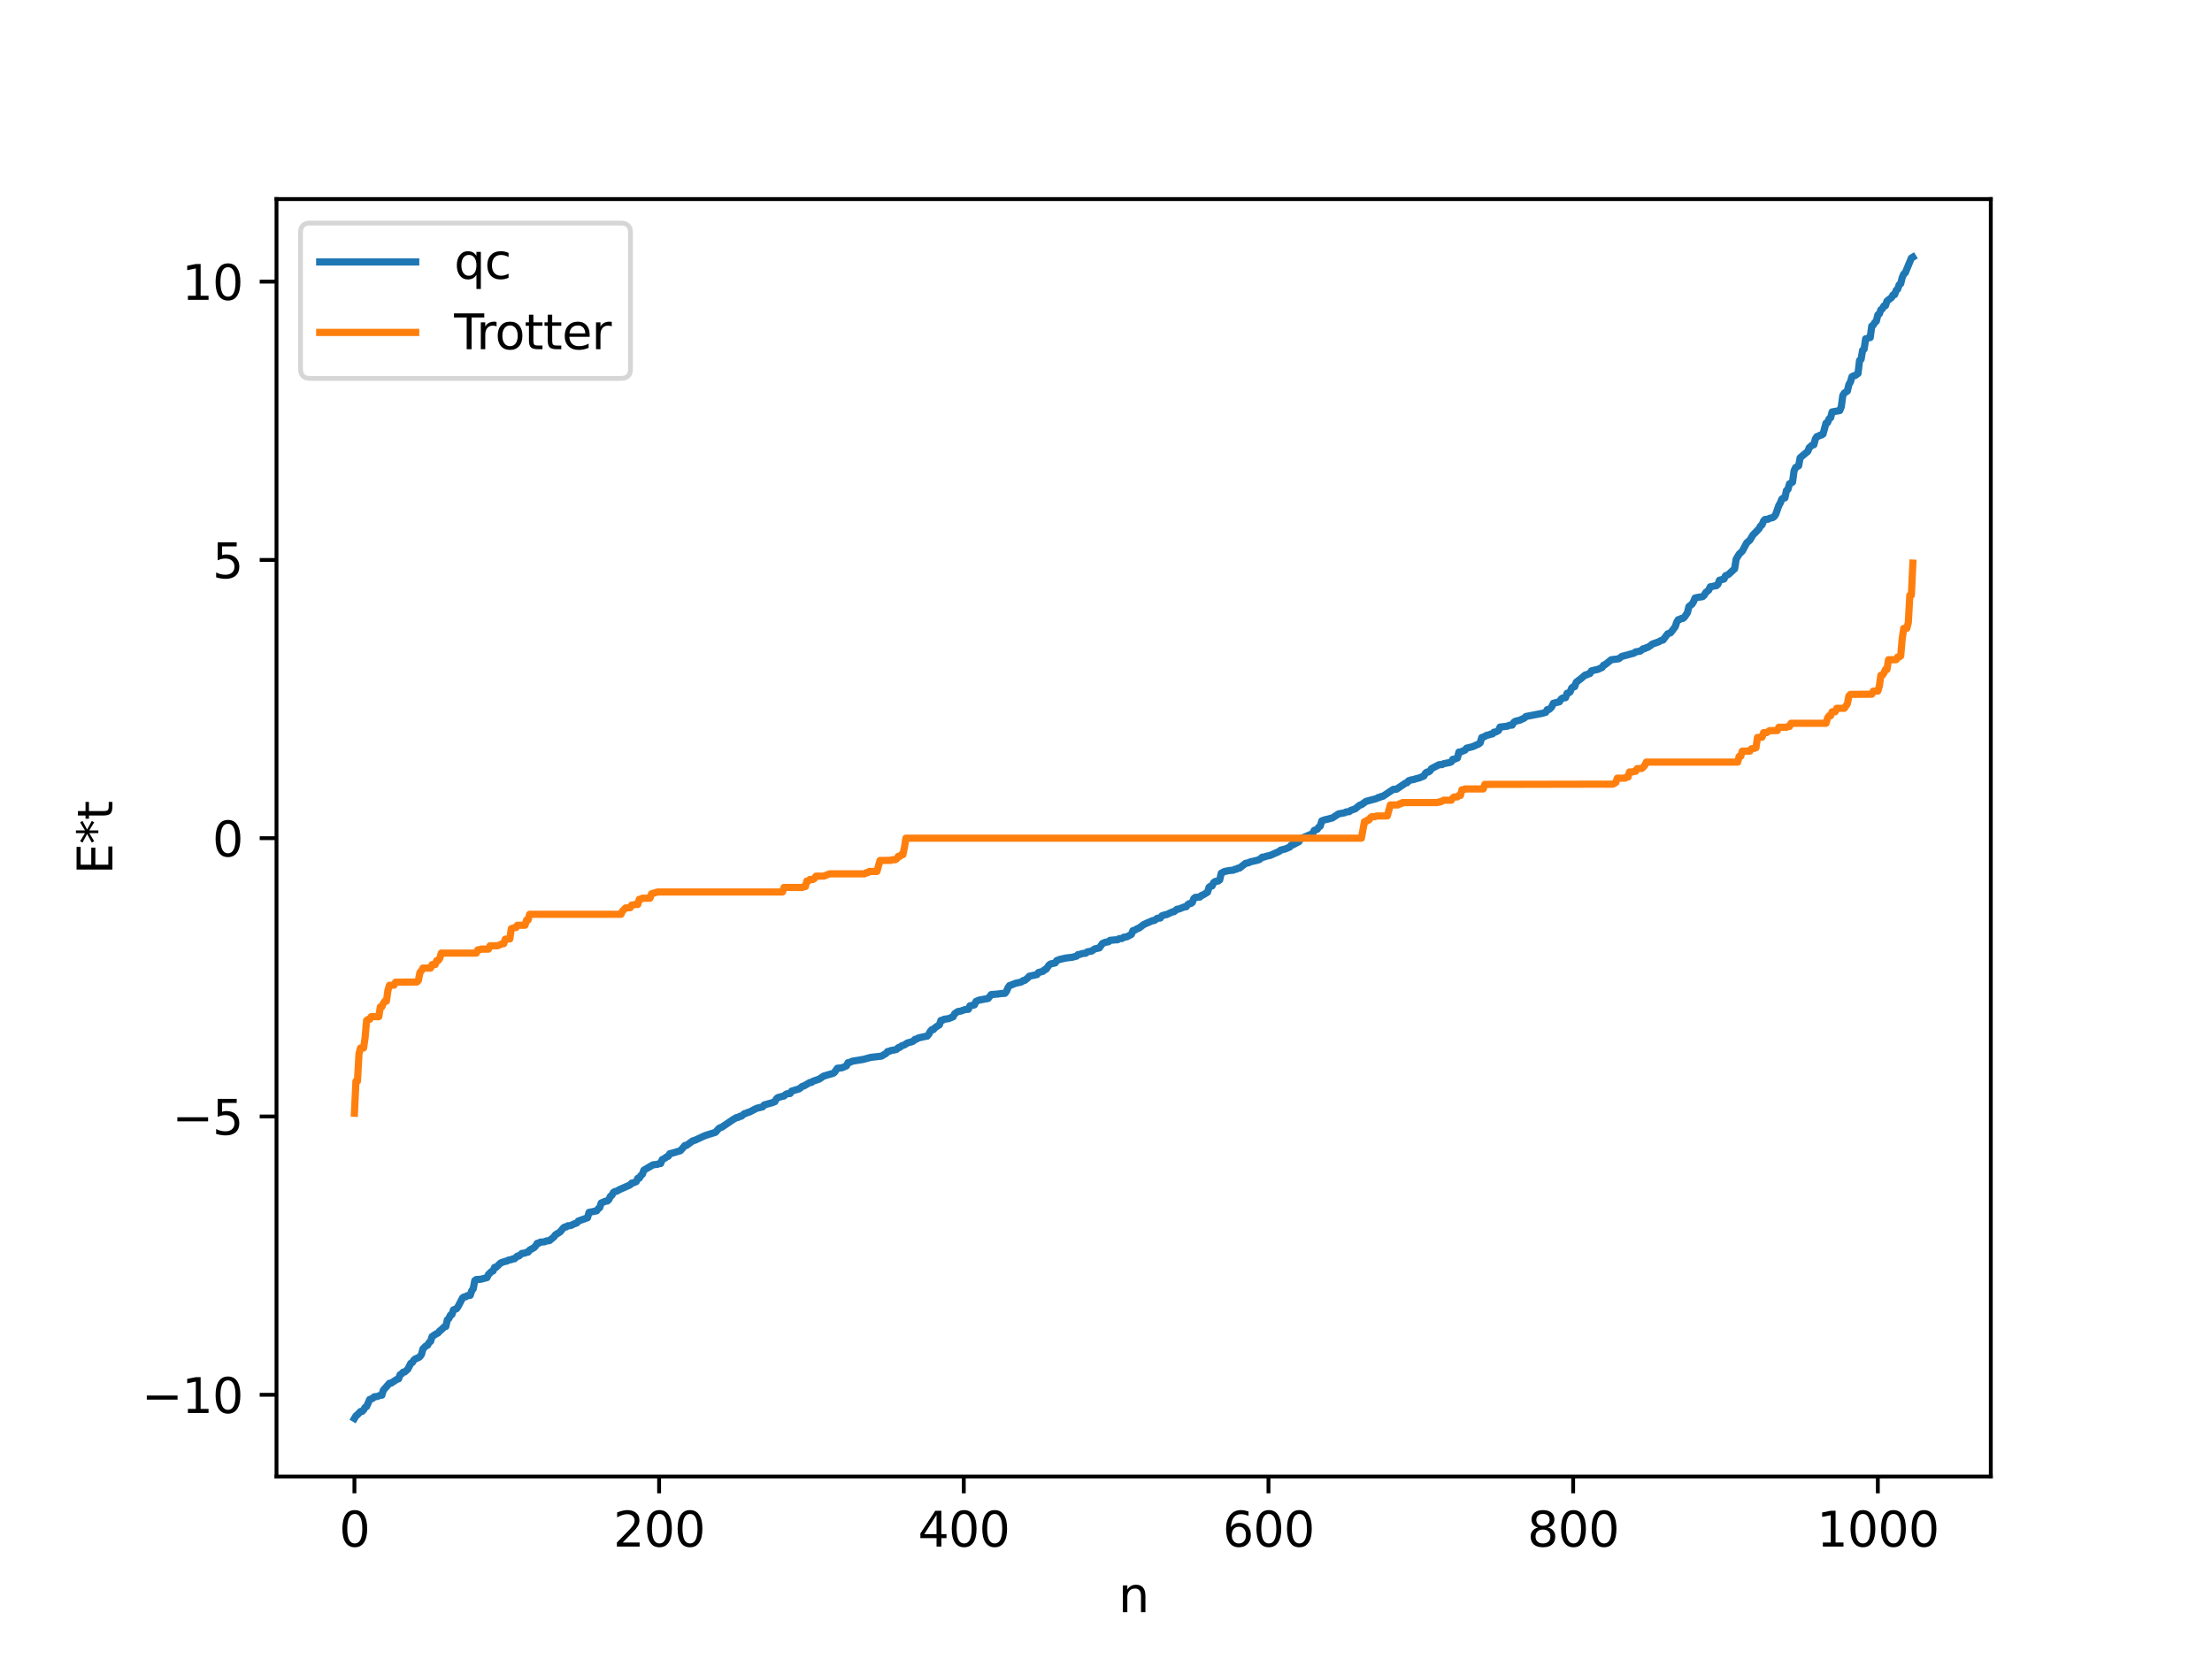 <?xml version="1.0" encoding="utf-8" standalone="no"?>
<!DOCTYPE svg PUBLIC "-//W3C//DTD SVG 1.1//EN"
  "http://www.w3.org/Graphics/SVG/1.1/DTD/svg11.dtd">
<svg xmlns:xlink="http://www.w3.org/1999/xlink" width="460.8pt" height="345.6pt" viewBox="0 0 460.8 345.6" xmlns="http://www.w3.org/2000/svg" version="1.1">
 <defs>
  <style type="text/css">*{stroke-linejoin: round; stroke-linecap: butt}</style>
 </defs>
 <g id="figure_1">
  <g id="patch_1">
   <path d="M 0 345.6 
L 460.8 345.6 
L 460.8 0 
L 0 0 
z
" style="fill: #ffffff"/>
  </g>
  <g id="axes_1">
   <g id="patch_2">
    <path d="M 57.6 307.584 
L 414.72 307.584 
L 414.72 41.472 
L 57.6 41.472 
z
" style="fill: #ffffff"/>
   </g>
   <g id="matplotlib.axis_1">
    <g id="xtick_1">
     <g id="line2d_1">
      <defs>
       <path id="ma2b69c477e" d="M 0 0 
L 0 3.5 
" style="stroke: #000000; stroke-width: 0.8"/>
      </defs>
      <g>
       <use xlink:href="#ma2b69c477e" x="73.833" y="307.584" style="stroke: #000000; stroke-width: 0.8"/>
      </g>
     </g>
     <g id="text_1">
      <!-- 0 -->
      <g transform="translate(70.651 322.182) scale(0.1 -0.1)">
       <defs>
        <path id="DejaVuSans-30" d="M 2034 4250 
Q 1547 4250 1301 3770 
Q 1056 3291 1056 2328 
Q 1056 1369 1301 889 
Q 1547 409 2034 409 
Q 2525 409 2770 889 
Q 3016 1369 3016 2328 
Q 3016 3291 2770 3770 
Q 2525 4250 2034 4250 
z
M 2034 4750 
Q 2819 4750 3233 4129 
Q 3647 3509 3647 2328 
Q 3647 1150 3233 529 
Q 2819 -91 2034 -91 
Q 1250 -91 836 529 
Q 422 1150 422 2328 
Q 422 3509 836 4129 
Q 1250 4750 2034 4750 
z
" transform="scale(0.016)"/>
       </defs>
       <use xlink:href="#DejaVuSans-30"/>
      </g>
     </g>
    </g>
    <g id="xtick_2">
     <g id="line2d_2">
      <g>
       <use xlink:href="#ma2b69c477e" x="137.304" y="307.584" style="stroke: #000000; stroke-width: 0.8"/>
      </g>
     </g>
     <g id="text_2">
      <!-- 200 -->
      <g transform="translate(127.76 322.182) scale(0.1 -0.1)">
       <defs>
        <path id="DejaVuSans-32" d="M 1228 531 
L 3431 531 
L 3431 0 
L 469 0 
L 469 531 
Q 828 903 1448 1529 
Q 2069 2156 2228 2338 
Q 2531 2678 2651 2914 
Q 2772 3150 2772 3378 
Q 2772 3750 2511 3984 
Q 2250 4219 1831 4219 
Q 1534 4219 1204 4116 
Q 875 4013 500 3803 
L 500 4441 
Q 881 4594 1212 4672 
Q 1544 4750 1819 4750 
Q 2544 4750 2975 4387 
Q 3406 4025 3406 3419 
Q 3406 3131 3298 2873 
Q 3191 2616 2906 2266 
Q 2828 2175 2409 1742 
Q 1991 1309 1228 531 
z
" transform="scale(0.016)"/>
       </defs>
       <use xlink:href="#DejaVuSans-32"/>
       <use xlink:href="#DejaVuSans-30" x="63.623"/>
       <use xlink:href="#DejaVuSans-30" x="127.246"/>
      </g>
     </g>
    </g>
    <g id="xtick_3">
     <g id="line2d_3">
      <g>
       <use xlink:href="#ma2b69c477e" x="200.775" y="307.584" style="stroke: #000000; stroke-width: 0.8"/>
      </g>
     </g>
     <g id="text_3">
      <!-- 400 -->
      <g transform="translate(191.231 322.182) scale(0.1 -0.1)">
       <defs>
        <path id="DejaVuSans-34" d="M 2419 4116 
L 825 1625 
L 2419 1625 
L 2419 4116 
z
M 2253 4666 
L 3047 4666 
L 3047 1625 
L 3713 1625 
L 3713 1100 
L 3047 1100 
L 3047 0 
L 2419 0 
L 2419 1100 
L 313 1100 
L 313 1709 
L 2253 4666 
z
" transform="scale(0.016)"/>
       </defs>
       <use xlink:href="#DejaVuSans-34"/>
       <use xlink:href="#DejaVuSans-30" x="63.623"/>
       <use xlink:href="#DejaVuSans-30" x="127.246"/>
      </g>
     </g>
    </g>
    <g id="xtick_4">
     <g id="line2d_4">
      <g>
       <use xlink:href="#ma2b69c477e" x="264.246" y="307.584" style="stroke: #000000; stroke-width: 0.8"/>
      </g>
     </g>
     <g id="text_4">
      <!-- 600 -->
      <g transform="translate(254.702 322.182) scale(0.1 -0.1)">
       <defs>
        <path id="DejaVuSans-36" d="M 2113 2584 
Q 1688 2584 1439 2293 
Q 1191 2003 1191 1497 
Q 1191 994 1439 701 
Q 1688 409 2113 409 
Q 2538 409 2786 701 
Q 3034 994 3034 1497 
Q 3034 2003 2786 2293 
Q 2538 2584 2113 2584 
z
M 3366 4563 
L 3366 3988 
Q 3128 4100 2886 4159 
Q 2644 4219 2406 4219 
Q 1781 4219 1451 3797 
Q 1122 3375 1075 2522 
Q 1259 2794 1537 2939 
Q 1816 3084 2150 3084 
Q 2853 3084 3261 2657 
Q 3669 2231 3669 1497 
Q 3669 778 3244 343 
Q 2819 -91 2113 -91 
Q 1303 -91 875 529 
Q 447 1150 447 2328 
Q 447 3434 972 4092 
Q 1497 4750 2381 4750 
Q 2619 4750 2861 4703 
Q 3103 4656 3366 4563 
z
" transform="scale(0.016)"/>
       </defs>
       <use xlink:href="#DejaVuSans-36"/>
       <use xlink:href="#DejaVuSans-30" x="63.623"/>
       <use xlink:href="#DejaVuSans-30" x="127.246"/>
      </g>
     </g>
    </g>
    <g id="xtick_5">
     <g id="line2d_5">
      <g>
       <use xlink:href="#ma2b69c477e" x="327.717" y="307.584" style="stroke: #000000; stroke-width: 0.8"/>
      </g>
     </g>
     <g id="text_5">
      <!-- 800 -->
      <g transform="translate(318.173 322.182) scale(0.1 -0.1)">
       <defs>
        <path id="DejaVuSans-38" d="M 2034 2216 
Q 1584 2216 1326 1975 
Q 1069 1734 1069 1313 
Q 1069 891 1326 650 
Q 1584 409 2034 409 
Q 2484 409 2743 651 
Q 3003 894 3003 1313 
Q 3003 1734 2745 1975 
Q 2488 2216 2034 2216 
z
M 1403 2484 
Q 997 2584 770 2862 
Q 544 3141 544 3541 
Q 544 4100 942 4425 
Q 1341 4750 2034 4750 
Q 2731 4750 3128 4425 
Q 3525 4100 3525 3541 
Q 3525 3141 3298 2862 
Q 3072 2584 2669 2484 
Q 3125 2378 3379 2068 
Q 3634 1759 3634 1313 
Q 3634 634 3220 271 
Q 2806 -91 2034 -91 
Q 1263 -91 848 271 
Q 434 634 434 1313 
Q 434 1759 690 2068 
Q 947 2378 1403 2484 
z
M 1172 3481 
Q 1172 3119 1398 2916 
Q 1625 2713 2034 2713 
Q 2441 2713 2670 2916 
Q 2900 3119 2900 3481 
Q 2900 3844 2670 4047 
Q 2441 4250 2034 4250 
Q 1625 4250 1398 4047 
Q 1172 3844 1172 3481 
z
" transform="scale(0.016)"/>
       </defs>
       <use xlink:href="#DejaVuSans-38"/>
       <use xlink:href="#DejaVuSans-30" x="63.623"/>
       <use xlink:href="#DejaVuSans-30" x="127.246"/>
      </g>
     </g>
    </g>
    <g id="xtick_6">
     <g id="line2d_6">
      <g>
       <use xlink:href="#ma2b69c477e" x="391.188" y="307.584" style="stroke: #000000; stroke-width: 0.8"/>
      </g>
     </g>
     <g id="text_6">
      <!-- 1000 -->
      <g transform="translate(378.463 322.182) scale(0.1 -0.1)">
       <defs>
        <path id="DejaVuSans-31" d="M 794 531 
L 1825 531 
L 1825 4091 
L 703 3866 
L 703 4441 
L 1819 4666 
L 2450 4666 
L 2450 531 
L 3481 531 
L 3481 0 
L 794 0 
L 794 531 
z
" transform="scale(0.016)"/>
       </defs>
       <use xlink:href="#DejaVuSans-31"/>
       <use xlink:href="#DejaVuSans-30" x="63.623"/>
       <use xlink:href="#DejaVuSans-30" x="127.246"/>
       <use xlink:href="#DejaVuSans-30" x="190.869"/>
      </g>
     </g>
    </g>
    <g id="text_7">
     <!-- n -->
     <g transform="translate(232.991 335.861) scale(0.1 -0.1)">
      <defs>
       <path id="DejaVuSans-6e" d="M 3513 2113 
L 3513 0 
L 2938 0 
L 2938 2094 
Q 2938 2591 2744 2837 
Q 2550 3084 2163 3084 
Q 1697 3084 1428 2787 
Q 1159 2491 1159 1978 
L 1159 0 
L 581 0 
L 581 3500 
L 1159 3500 
L 1159 2956 
Q 1366 3272 1645 3428 
Q 1925 3584 2291 3584 
Q 2894 3584 3203 3211 
Q 3513 2838 3513 2113 
z
" transform="scale(0.016)"/>
      </defs>
      <use xlink:href="#DejaVuSans-6e"/>
     </g>
    </g>
   </g>
   <g id="matplotlib.axis_2">
    <g id="ytick_1">
     <g id="line2d_7">
      <defs>
       <path id="mb9f22795df" d="M 0 0 
L -3.5 0 
" style="stroke: #000000; stroke-width: 0.8"/>
      </defs>
      <g>
       <use xlink:href="#mb9f22795df" x="57.6" y="290.553" style="stroke: #000000; stroke-width: 0.8"/>
      </g>
     </g>
     <g id="text_8">
      <!-- −10 -->
      <g transform="translate(29.495 294.352) scale(0.1 -0.1)">
       <defs>
        <path id="DejaVuSans-2212" d="M 678 2272 
L 4684 2272 
L 4684 1741 
L 678 1741 
L 678 2272 
z
" transform="scale(0.016)"/>
       </defs>
       <use xlink:href="#DejaVuSans-2212"/>
       <use xlink:href="#DejaVuSans-31" x="83.789"/>
       <use xlink:href="#DejaVuSans-30" x="147.412"/>
      </g>
     </g>
    </g>
    <g id="ytick_2">
     <g id="line2d_8">
      <g>
       <use xlink:href="#mb9f22795df" x="57.6" y="232.581" style="stroke: #000000; stroke-width: 0.8"/>
      </g>
     </g>
     <g id="text_9">
      <!-- −5 -->
      <g transform="translate(35.858 236.381) scale(0.1 -0.1)">
       <defs>
        <path id="DejaVuSans-35" d="M 691 4666 
L 3169 4666 
L 3169 4134 
L 1269 4134 
L 1269 2991 
Q 1406 3038 1543 3061 
Q 1681 3084 1819 3084 
Q 2600 3084 3056 2656 
Q 3513 2228 3513 1497 
Q 3513 744 3044 326 
Q 2575 -91 1722 -91 
Q 1428 -91 1123 -41 
Q 819 9 494 109 
L 494 744 
Q 775 591 1075 516 
Q 1375 441 1709 441 
Q 2250 441 2565 725 
Q 2881 1009 2881 1497 
Q 2881 1984 2565 2268 
Q 2250 2553 1709 2553 
Q 1456 2553 1204 2497 
Q 953 2441 691 2322 
L 691 4666 
z
" transform="scale(0.016)"/>
       </defs>
       <use xlink:href="#DejaVuSans-2212"/>
       <use xlink:href="#DejaVuSans-35" x="83.789"/>
      </g>
     </g>
    </g>
    <g id="ytick_3">
     <g id="line2d_9">
      <g>
       <use xlink:href="#mb9f22795df" x="57.6" y="174.61" style="stroke: #000000; stroke-width: 0.8"/>
      </g>
     </g>
     <g id="text_10">
      <!-- 0 -->
      <g transform="translate(44.237 178.409) scale(0.1 -0.1)">
       <use xlink:href="#DejaVuSans-30"/>
      </g>
     </g>
    </g>
    <g id="ytick_4">
     <g id="line2d_10">
      <g>
       <use xlink:href="#mb9f22795df" x="57.6" y="116.639" style="stroke: #000000; stroke-width: 0.8"/>
      </g>
     </g>
     <g id="text_11">
      <!-- 5 -->
      <g transform="translate(44.237 120.438) scale(0.1 -0.1)">
       <use xlink:href="#DejaVuSans-35"/>
      </g>
     </g>
    </g>
    <g id="ytick_5">
     <g id="line2d_11">
      <g>
       <use xlink:href="#mb9f22795df" x="57.6" y="58.667" style="stroke: #000000; stroke-width: 0.8"/>
      </g>
     </g>
     <g id="text_12">
      <!-- 10 -->
      <g transform="translate(37.875 62.466) scale(0.1 -0.1)">
       <use xlink:href="#DejaVuSans-31"/>
       <use xlink:href="#DejaVuSans-30" x="63.623"/>
      </g>
     </g>
    </g>
    <g id="text_13">
     <!-- E*t -->
     <g transform="translate(23.416 182.148) rotate(-90) scale(0.1 -0.1)">
      <defs>
       <path id="DejaVuSans-45" d="M 628 4666 
L 3578 4666 
L 3578 4134 
L 1259 4134 
L 1259 2753 
L 3481 2753 
L 3481 2222 
L 1259 2222 
L 1259 531 
L 3634 531 
L 3634 0 
L 628 0 
L 628 4666 
z
" transform="scale(0.016)"/>
       <path id="DejaVuSans-2a" d="M 3009 3897 
L 1888 3291 
L 3009 2681 
L 2828 2375 
L 1778 3009 
L 1778 1831 
L 1422 1831 
L 1422 3009 
L 372 2375 
L 191 2681 
L 1313 3291 
L 191 3897 
L 372 4206 
L 1422 3572 
L 1422 4750 
L 1778 4750 
L 1778 3572 
L 2828 4206 
L 3009 3897 
z
" transform="scale(0.016)"/>
       <path id="DejaVuSans-74" d="M 1172 4494 
L 1172 3500 
L 2356 3500 
L 2356 3053 
L 1172 3053 
L 1172 1153 
Q 1172 725 1289 603 
Q 1406 481 1766 481 
L 2356 481 
L 2356 0 
L 1766 0 
Q 1100 0 847 248 
Q 594 497 594 1153 
L 594 3053 
L 172 3053 
L 172 3500 
L 594 3500 
L 594 4494 
L 1172 4494 
z
" transform="scale(0.016)"/>
      </defs>
      <use xlink:href="#DejaVuSans-45"/>
      <use xlink:href="#DejaVuSans-2a" x="63.184"/>
      <use xlink:href="#DejaVuSans-74" x="113.184"/>
     </g>
    </g>
   </g>
   <g id="line2d_12">
    <path d="M 73.833 295.488 
L 74.15 294.956 
L 74.467 294.706 
L 75.102 294.043 
L 75.42 294.037 
L 75.737 293.708 
L 76.054 293.19 
L 76.372 293.006 
L 77.006 291.536 
L 77.641 291.305 
L 77.958 290.977 
L 78.593 290.912 
L 79.228 290.652 
L 79.545 290.645 
L 79.862 289.601 
L 81.132 288.158 
L 81.449 288.144 
L 82.719 287.32 
L 83.036 287.24 
L 83.353 286.362 
L 83.671 286.2 
L 83.988 285.846 
L 84.305 285.799 
L 84.94 285.253 
L 85.575 284.003 
L 85.892 283.839 
L 86.21 283.335 
L 86.527 283.075 
L 87.162 282.826 
L 87.479 282.601 
L 87.796 282.158 
L 88.114 280.974 
L 88.748 280.361 
L 89.066 280.243 
L 89.383 279.673 
L 89.7 279.424 
L 90.018 278.425 
L 90.653 278 
L 91.287 277.649 
L 91.605 277.245 
L 91.922 277.036 
L 92.557 276.402 
L 92.874 276.333 
L 93.191 274.944 
L 93.509 274.675 
L 93.826 273.975 
L 94.143 273.843 
L 94.461 272.871 
L 95.096 272.642 
L 95.413 272.203 
L 96.365 270.374 
L 96.682 270.168 
L 97 270.157 
L 97.317 269.922 
L 97.952 269.844 
L 98.269 268.896 
L 98.586 268.468 
L 98.904 266.777 
L 99.221 266.547 
L 100.173 266.491 
L 101.443 266.152 
L 101.76 265.494 
L 102.395 264.876 
L 102.712 264.761 
L 103.029 264.021 
L 103.347 264.003 
L 104.299 263.089 
L 105.251 262.753 
L 105.568 262.721 
L 105.886 262.514 
L 106.52 262.403 
L 106.838 262.242 
L 107.155 262.24 
L 107.79 261.664 
L 108.107 261.644 
L 108.742 261.103 
L 109.377 261.042 
L 109.694 260.861 
L 110.011 260.848 
L 110.329 260.417 
L 111.281 259.882 
L 111.598 259.529 
L 111.915 259.004 
L 112.233 258.998 
L 112.55 258.762 
L 113.502 258.684 
L 113.82 258.503 
L 114.454 258.441 
L 115.406 257.662 
L 115.724 257.215 
L 116.676 256.64 
L 117.31 255.852 
L 117.628 255.611 
L 117.945 255.596 
L 118.262 255.354 
L 118.897 255.304 
L 119.532 254.989 
L 120.167 254.76 
L 120.484 254.363 
L 122.388 253.682 
L 122.705 252.561 
L 124.292 252.235 
L 124.61 251.811 
L 124.927 251.576 
L 125.244 250.606 
L 126.196 250.204 
L 126.514 250.201 
L 126.831 249.917 
L 127.148 249.228 
L 127.466 248.998 
L 127.783 248.41 
L 128.1 248.211 
L 128.418 248.174 
L 129.053 247.814 
L 131.274 246.832 
L 131.591 246.462 
L 131.909 246.415 
L 132.543 246.155 
L 132.861 245.453 
L 133.178 245.441 
L 133.496 244.894 
L 133.813 244.631 
L 134.13 243.769 
L 136.034 242.655 
L 136.986 242.549 
L 137.304 242.395 
L 137.621 242.39 
L 137.939 241.58 
L 138.573 241.233 
L 138.891 240.976 
L 139.208 240.877 
L 139.525 240.333 
L 140.16 240.19 
L 141.747 239.703 
L 142.699 238.617 
L 143.016 238.605 
L 144.286 237.678 
L 144.92 237.473 
L 146.507 236.723 
L 147.142 236.474 
L 149.046 235.879 
L 149.681 235.152 
L 149.998 234.923 
L 150.315 234.844 
L 152.854 233.134 
L 153.489 232.782 
L 153.806 232.767 
L 154.124 232.538 
L 154.441 232.522 
L 155.076 231.996 
L 155.393 231.945 
L 155.71 231.75 
L 156.028 231.707 
L 157.615 230.88 
L 158.884 230.573 
L 159.201 230.174 
L 160.788 229.736 
L 161.423 229.492 
L 161.74 228.9 
L 162.058 228.642 
L 163.01 228.382 
L 163.327 228.32 
L 163.644 228.006 
L 163.962 227.848 
L 164.596 227.797 
L 164.914 227.295 
L 166.5 226.826 
L 167.135 226.308 
L 167.453 226.231 
L 168.722 225.498 
L 169.039 225.491 
L 169.357 225.24 
L 170.626 224.812 
L 171.578 224.172 
L 173.165 223.703 
L 173.482 223.637 
L 173.8 223.443 
L 174.434 222.54 
L 175.386 222.444 
L 176.339 222.033 
L 176.656 221.377 
L 176.973 221.326 
L 177.608 221.052 
L 179.829 220.695 
L 181.416 220.265 
L 183.638 220.01 
L 184.59 219.439 
L 184.907 219.052 
L 185.224 219.027 
L 185.542 218.861 
L 186.494 218.689 
L 186.811 218.574 
L 187.129 218.247 
L 187.446 218.185 
L 187.763 217.906 
L 188.398 217.671 
L 189.033 217.268 
L 189.985 217.008 
L 190.302 216.851 
L 190.62 216.5 
L 190.937 216.465 
L 191.254 216.249 
L 191.889 216.095 
L 192.841 215.886 
L 193.158 215.846 
L 193.476 215.452 
L 193.793 214.858 
L 194.11 214.501 
L 194.428 214.49 
L 194.745 214.114 
L 195.697 213.48 
L 196.015 212.568 
L 196.332 212.555 
L 196.649 212.336 
L 197.601 212.202 
L 198.553 211.815 
L 198.871 211.181 
L 199.505 210.738 
L 200.14 210.629 
L 201.092 210.296 
L 201.727 210.257 
L 202.044 209.544 
L 202.996 209.329 
L 203.314 208.611 
L 203.948 208.345 
L 205.853 207.994 
L 206.487 207.189 
L 207.757 207.088 
L 208.709 206.961 
L 209.343 206.928 
L 209.661 206.534 
L 209.978 205.764 
L 210.296 205.319 
L 210.93 205.092 
L 211.565 204.83 
L 212.517 204.628 
L 212.834 204.527 
L 213.152 204.272 
L 213.469 204.232 
L 214.104 203.722 
L 214.421 203.367 
L 216.008 203.026 
L 216.325 202.599 
L 217.277 202.339 
L 217.595 202.01 
L 217.912 201.92 
L 218.547 201.028 
L 218.864 200.804 
L 219.816 200.6 
L 220.134 200.107 
L 220.768 199.866 
L 222.038 199.573 
L 223.307 199.427 
L 224.259 199.183 
L 224.577 198.848 
L 224.894 198.837 
L 225.529 198.628 
L 226.163 198.58 
L 226.481 198.302 
L 227.115 198.171 
L 227.433 198.121 
L 228.067 197.665 
L 229.02 197.461 
L 229.654 196.55 
L 230.289 196.286 
L 230.924 196.186 
L 231.241 195.888 
L 232.193 195.8 
L 232.828 195.764 
L 233.145 195.544 
L 233.78 195.49 
L 234.097 195.241 
L 234.732 195.155 
L 235.684 194.658 
L 236.001 193.877 
L 236.319 193.812 
L 236.953 193.436 
L 237.271 193.345 
L 238.223 192.621 
L 238.858 192.319 
L 240.127 191.775 
L 240.444 191.768 
L 241.079 191.295 
L 241.714 191.25 
L 242.031 190.797 
L 242.666 190.566 
L 242.983 190.542 
L 244.253 189.957 
L 244.57 189.925 
L 245.205 189.407 
L 245.522 189.389 
L 246.791 188.901 
L 247.109 188.891 
L 247.426 188.44 
L 247.743 188.239 
L 248.061 188.223 
L 248.378 187.997 
L 248.696 187.176 
L 249.013 186.937 
L 249.965 186.865 
L 250.282 186.54 
L 250.6 186.44 
L 251.552 185.862 
L 251.869 184.835 
L 252.186 184.599 
L 252.504 184.556 
L 252.821 183.87 
L 253.139 183.628 
L 253.773 183.531 
L 254.091 183.288 
L 254.408 181.908 
L 255.043 181.565 
L 255.677 181.421 
L 256.312 181.32 
L 256.947 181.275 
L 257.264 181.069 
L 257.581 181.068 
L 257.899 180.852 
L 258.216 180.833 
L 259.486 179.847 
L 260.12 179.728 
L 260.438 179.547 
L 261.707 179.26 
L 262.342 179.067 
L 262.977 178.553 
L 263.294 178.552 
L 263.929 178.335 
L 264.563 178.209 
L 266.15 177.516 
L 266.467 177.37 
L 266.785 177.095 
L 267.737 176.858 
L 268.689 176.448 
L 269.006 176.043 
L 269.324 176.005 
L 270.593 175.33 
L 270.91 174.748 
L 273.449 173.647 
L 273.767 172.996 
L 274.401 172.759 
L 274.719 172.303 
L 275.036 172.086 
L 275.353 171.008 
L 275.988 170.777 
L 276.623 170.636 
L 277.575 170.382 
L 278.844 169.551 
L 280.114 169.313 
L 280.431 169.135 
L 281.066 169.078 
L 281.383 168.819 
L 282.335 168.493 
L 282.97 167.946 
L 283.287 167.713 
L 283.605 167.638 
L 284.557 166.944 
L 286.778 166.353 
L 287.096 166.138 
L 287.413 166.123 
L 287.73 165.913 
L 288.048 165.9 
L 290.269 164.425 
L 290.904 164.408 
L 292.808 163.122 
L 293.125 163.057 
L 293.443 162.648 
L 294.077 162.439 
L 294.395 162.418 
L 295.029 162.207 
L 295.664 162.053 
L 296.616 161.666 
L 296.934 161.081 
L 297.251 160.839 
L 297.568 160.818 
L 297.886 160.607 
L 298.203 160.118 
L 299.79 159.297 
L 300.424 159.278 
L 300.742 159.091 
L 302.011 158.845 
L 302.329 158.714 
L 302.646 158.175 
L 302.963 158.161 
L 303.598 157.917 
L 303.915 156.67 
L 304.233 156.664 
L 305.185 156.264 
L 305.502 155.863 
L 306.772 155.545 
L 308.041 154.986 
L 308.358 154.73 
L 308.676 153.644 
L 309.31 153.428 
L 309.628 153.198 
L 310.262 153.059 
L 310.58 152.912 
L 310.897 152.897 
L 311.215 152.525 
L 311.532 152.51 
L 312.167 152.186 
L 312.484 151.462 
L 314.071 151.269 
L 314.388 151.092 
L 315.023 151.045 
L 315.34 150.489 
L 315.658 150.254 
L 316.61 150.025 
L 317.562 149.576 
L 317.879 149.256 
L 318.831 149.075 
L 321.37 148.579 
L 322.005 148.388 
L 322.322 147.827 
L 322.639 147.818 
L 322.957 147.586 
L 323.274 147.213 
L 323.591 146.501 
L 324.861 146.193 
L 325.178 145.658 
L 325.496 145.425 
L 326.13 145.34 
L 326.448 144.425 
L 326.765 144.363 
L 327.082 144.131 
L 327.4 143.352 
L 327.717 143.071 
L 328.034 143.042 
L 328.352 142.126 
L 329.304 141.4 
L 329.939 140.859 
L 330.256 140.598 
L 330.573 140.573 
L 330.891 140.363 
L 331.208 140.319 
L 331.525 139.761 
L 332.477 139.52 
L 332.795 139.47 
L 333.747 139.049 
L 334.064 138.555 
L 334.381 138.453 
L 335.651 137.437 
L 336.92 137.276 
L 337.238 137.223 
L 337.872 136.735 
L 338.507 136.574 
L 339.777 136.221 
L 340.411 136.058 
L 340.729 135.798 
L 341.681 135.646 
L 342.315 135.138 
L 342.633 135.124 
L 342.95 134.915 
L 343.267 134.862 
L 343.902 134.436 
L 344.22 134.163 
L 345.489 133.73 
L 346.124 133.381 
L 346.441 133.331 
L 347.393 132.052 
L 348.028 131.808 
L 348.98 130.563 
L 349.297 129.608 
L 349.615 129.087 
L 349.932 129.045 
L 350.249 128.83 
L 350.567 128.829 
L 350.884 128.573 
L 351.519 127.653 
L 351.836 126.353 
L 352.471 125.862 
L 352.788 125.355 
L 353.105 124.577 
L 353.74 124.433 
L 354.692 124.291 
L 355.01 124.016 
L 355.327 123.446 
L 355.962 122.926 
L 356.279 122.242 
L 357.231 122.05 
L 357.548 122.018 
L 357.866 121.717 
L 358.183 120.879 
L 359.135 120.626 
L 359.453 119.943 
L 360.087 119.658 
L 360.722 119.06 
L 361.357 118.489 
L 361.674 116.463 
L 362.309 115.422 
L 362.943 114.821 
L 363.896 113.061 
L 364.53 112.522 
L 365.165 111.447 
L 365.8 110.81 
L 366.434 110.142 
L 366.752 109.572 
L 367.069 109.322 
L 367.386 108.516 
L 367.704 108.209 
L 368.339 108.158 
L 368.656 107.957 
L 369.291 107.833 
L 369.608 107.599 
L 369.925 107.122 
L 370.56 105.3 
L 370.877 104.764 
L 371.195 103.957 
L 371.512 103.736 
L 371.829 103.727 
L 372.147 102.181 
L 372.464 101.951 
L 372.781 100.794 
L 373.416 100.444 
L 373.734 98.085 
L 374.051 97.392 
L 374.686 97.042 
L 375.003 95.356 
L 376.59 94.032 
L 376.907 93.249 
L 377.542 92.702 
L 377.859 92.647 
L 378.177 91.42 
L 378.494 90.948 
L 378.811 90.874 
L 379.129 90.657 
L 379.446 90.63 
L 379.763 90.427 
L 380.398 88.14 
L 380.715 88.029 
L 381.033 87.255 
L 381.35 87.026 
L 381.667 85.813 
L 382.937 85.583 
L 383.254 85.532 
L 383.572 84.738 
L 383.889 82.381 
L 384.206 81.874 
L 384.841 81.458 
L 385.158 80.098 
L 385.476 79.576 
L 385.793 78.481 
L 386.11 78.296 
L 386.428 78.244 
L 387.062 77.8 
L 387.38 75.08 
L 387.697 74.842 
L 388.015 72.961 
L 388.332 72.731 
L 388.649 70.578 
L 388.967 70.559 
L 389.284 70.328 
L 389.601 70.318 
L 389.919 67.925 
L 390.236 67.721 
L 390.553 67.176 
L 390.871 66.916 
L 391.188 65.597 
L 391.505 65.389 
L 391.823 64.523 
L 392.14 64.319 
L 392.458 63.73 
L 392.775 63.679 
L 393.092 62.724 
L 394.044 61.987 
L 394.362 61.432 
L 394.679 61.381 
L 394.996 60.494 
L 395.314 60.233 
L 395.631 59.322 
L 395.948 59.094 
L 396.266 57.826 
L 396.583 57.092 
L 396.9 56.832 
L 398.17 53.761 
L 398.487 53.568 
L 398.487 53.568 
" clip-path="url(#p61f04a251b)" style="fill: none; stroke: #1f77b4; stroke-width: 1.5; stroke-linecap: square"/>
   </g>
   <g id="line2d_13">
    <path d="M 73.833 231.909 
L 74.15 225.223 
L 74.467 225.223 
L 74.785 219.507 
L 75.102 218.32 
L 75.737 218.32 
L 76.054 216.182 
L 76.372 212.572 
L 76.689 212.35 
L 77.006 212.35 
L 77.324 211.792 
L 78.91 211.792 
L 79.228 209.755 
L 79.545 209.755 
L 79.862 209.018 
L 80.18 208.562 
L 80.497 208.562 
L 80.815 206.31 
L 81.132 205.25 
L 82.084 205.232 
L 82.401 204.605 
L 86.844 204.569 
L 87.162 204.226 
L 87.479 202.594 
L 87.796 202.233 
L 88.114 201.668 
L 89.7 201.668 
L 90.018 200.946 
L 90.653 200.946 
L 90.97 200.108 
L 91.287 200.108 
L 91.605 199.671 
L 91.922 198.547 
L 99.221 198.547 
L 99.539 197.878 
L 99.856 197.878 
L 100.173 197.72 
L 101.76 197.72 
L 102.077 197.026 
L 103.664 197.026 
L 104.616 196.599 
L 104.934 196.599 
L 105.251 195.647 
L 106.203 195.599 
L 106.52 193.451 
L 107.155 193.239 
L 107.472 193.239 
L 107.79 192.745 
L 109.377 192.745 
L 109.694 191.659 
L 110.011 191.659 
L 110.329 190.46 
L 129.37 190.46 
L 129.687 189.779 
L 130.322 189.138 
L 131.274 189.097 
L 131.591 188.54 
L 131.909 188.54 
L 132.226 188.413 
L 132.861 188.413 
L 133.178 187.34 
L 133.496 187.34 
L 133.813 187.115 
L 135.4 187.115 
L 135.717 186.2 
L 136.986 185.818 
L 163.01 185.818 
L 163.327 184.868 
L 167.135 184.868 
L 167.453 184.695 
L 167.77 184.695 
L 168.087 183.519 
L 168.405 183.519 
L 168.722 183.206 
L 169.357 183.206 
L 169.674 183.003 
L 169.991 182.518 
L 171.578 182.518 
L 172.848 182.031 
L 180.147 182.031 
L 180.464 181.782 
L 180.781 181.782 
L 181.099 181.537 
L 182.686 181.537 
L 183.32 179.252 
L 185.542 179.232 
L 185.859 179.099 
L 186.494 179.099 
L 186.811 178.899 
L 187.129 178.397 
L 187.446 178.397 
L 187.763 178.056 
L 188.081 178.056 
L 188.398 176.636 
L 188.715 174.61 
L 283.605 174.61 
L 284.239 171.164 
L 284.557 171.164 
L 284.874 170.824 
L 285.191 170.824 
L 285.509 170.321 
L 285.826 170.121 
L 286.461 170.121 
L 286.778 169.988 
L 289 169.968 
L 289.634 167.683 
L 291.221 167.683 
L 291.539 167.438 
L 291.856 167.438 
L 292.173 167.189 
L 299.472 167.189 
L 299.79 167.044 
L 300.107 167.044 
L 300.742 166.702 
L 302.329 166.702 
L 302.646 166.217 
L 302.963 166.014 
L 303.598 166.014 
L 303.915 165.701 
L 304.233 165.701 
L 304.55 164.525 
L 304.867 164.525 
L 305.185 164.352 
L 308.993 164.352 
L 309.31 163.402 
L 335.968 163.35 
L 336.603 163.02 
L 336.92 162.105 
L 338.507 162.105 
L 338.824 161.88 
L 339.142 161.88 
L 339.459 160.808 
L 340.094 160.808 
L 340.411 160.68 
L 340.729 160.68 
L 341.046 160.123 
L 341.998 160.082 
L 342.315 159.834 
L 342.633 159.441 
L 342.95 158.76 
L 361.991 158.76 
L 362.309 157.561 
L 362.626 157.561 
L 362.943 156.475 
L 364.53 156.475 
L 364.848 155.981 
L 365.482 155.896 
L 365.8 155.769 
L 366.117 153.621 
L 367.069 153.573 
L 367.386 152.621 
L 368.021 152.621 
L 368.656 152.194 
L 370.243 152.194 
L 370.56 151.5 
L 372.147 151.5 
L 372.464 151.342 
L 372.781 151.342 
L 373.099 150.673 
L 380.398 150.673 
L 380.715 149.549 
L 381.033 149.112 
L 381.35 149.112 
L 381.667 148.274 
L 382.302 148.274 
L 382.62 147.552 
L 384.206 147.552 
L 384.841 146.626 
L 385.158 144.994 
L 385.476 144.651 
L 389.919 144.615 
L 390.236 143.988 
L 391.188 143.97 
L 391.505 142.91 
L 391.823 140.658 
L 392.14 140.658 
L 392.458 140.202 
L 392.775 139.465 
L 393.092 139.465 
L 393.41 137.428 
L 394.996 137.428 
L 395.314 136.87 
L 395.631 136.87 
L 395.948 136.648 
L 396.266 133.038 
L 396.583 130.9 
L 397.218 130.9 
L 397.535 129.713 
L 397.853 123.997 
L 398.17 123.997 
L 398.487 117.311 
L 398.487 117.311 
" clip-path="url(#p61f04a251b)" style="fill: none; stroke: #ff7f0e; stroke-width: 1.5; stroke-linecap: square"/>
   </g>
   <g id="patch_3">
    <path d="M 57.6 307.584 
L 57.6 41.472 
" style="fill: none; stroke: #000000; stroke-width: 0.8; stroke-linejoin: miter; stroke-linecap: square"/>
   </g>
   <g id="patch_4">
    <path d="M 414.72 307.584 
L 414.72 41.472 
" style="fill: none; stroke: #000000; stroke-width: 0.8; stroke-linejoin: miter; stroke-linecap: square"/>
   </g>
   <g id="patch_5">
    <path d="M 57.6 307.584 
L 414.72 307.584 
" style="fill: none; stroke: #000000; stroke-width: 0.8; stroke-linejoin: miter; stroke-linecap: square"/>
   </g>
   <g id="patch_6">
    <path d="M 57.6 41.472 
L 414.72 41.472 
" style="fill: none; stroke: #000000; stroke-width: 0.8; stroke-linejoin: miter; stroke-linecap: square"/>
   </g>
   <g id="legend_1">
    <g id="patch_7">
     <path d="M 64.6 78.828 
L 129.342 78.828 
Q 131.342 78.828 131.342 76.828 
L 131.342 48.472 
Q 131.342 46.472 129.342 46.472 
L 64.6 46.472 
Q 62.6 46.472 62.6 48.472 
L 62.6 76.828 
Q 62.6 78.828 64.6 78.828 
z
" style="fill: #ffffff; opacity: 0.8; stroke: #cccccc; stroke-linejoin: miter"/>
    </g>
    <g id="line2d_14">
     <path d="M 66.6 54.57 
L 76.6 54.57 
L 86.6 54.57 
" style="fill: none; stroke: #1f77b4; stroke-width: 1.5; stroke-linecap: square"/>
    </g>
    <g id="text_14">
     <!-- qc -->
     <g transform="translate(94.6 58.07) scale(0.1 -0.1)">
      <defs>
       <path id="DejaVuSans-71" d="M 947 1747 
Q 947 1113 1208 752 
Q 1469 391 1925 391 
Q 2381 391 2643 752 
Q 2906 1113 2906 1747 
Q 2906 2381 2643 2742 
Q 2381 3103 1925 3103 
Q 1469 3103 1208 2742 
Q 947 2381 947 1747 
z
M 2906 525 
Q 2725 213 2448 61 
Q 2172 -91 1784 -91 
Q 1150 -91 751 415 
Q 353 922 353 1747 
Q 353 2572 751 3078 
Q 1150 3584 1784 3584 
Q 2172 3584 2448 3432 
Q 2725 3281 2906 2969 
L 2906 3500 
L 3481 3500 
L 3481 -1331 
L 2906 -1331 
L 2906 525 
z
" transform="scale(0.016)"/>
       <path id="DejaVuSans-63" d="M 3122 3366 
L 3122 2828 
Q 2878 2963 2633 3030 
Q 2388 3097 2138 3097 
Q 1578 3097 1268 2742 
Q 959 2388 959 1747 
Q 959 1106 1268 751 
Q 1578 397 2138 397 
Q 2388 397 2633 464 
Q 2878 531 3122 666 
L 3122 134 
Q 2881 22 2623 -34 
Q 2366 -91 2075 -91 
Q 1284 -91 818 406 
Q 353 903 353 1747 
Q 353 2603 823 3093 
Q 1294 3584 2113 3584 
Q 2378 3584 2631 3529 
Q 2884 3475 3122 3366 
z
" transform="scale(0.016)"/>
      </defs>
      <use xlink:href="#DejaVuSans-71"/>
      <use xlink:href="#DejaVuSans-63" x="63.477"/>
     </g>
    </g>
    <g id="line2d_15">
     <path d="M 66.6 69.249 
L 76.6 69.249 
L 86.6 69.249 
" style="fill: none; stroke: #ff7f0e; stroke-width: 1.5; stroke-linecap: square"/>
    </g>
    <g id="text_15">
     <!-- Trotter -->
     <g transform="translate(94.6 72.749) scale(0.1 -0.1)">
      <defs>
       <path id="DejaVuSans-54" d="M -19 4666 
L 3928 4666 
L 3928 4134 
L 2272 4134 
L 2272 0 
L 1638 0 
L 1638 4134 
L -19 4134 
L -19 4666 
z
" transform="scale(0.016)"/>
       <path id="DejaVuSans-72" d="M 2631 2963 
Q 2534 3019 2420 3045 
Q 2306 3072 2169 3072 
Q 1681 3072 1420 2755 
Q 1159 2438 1159 1844 
L 1159 0 
L 581 0 
L 581 3500 
L 1159 3500 
L 1159 2956 
Q 1341 3275 1631 3429 
Q 1922 3584 2338 3584 
Q 2397 3584 2469 3576 
Q 2541 3569 2628 3553 
L 2631 2963 
z
" transform="scale(0.016)"/>
       <path id="DejaVuSans-6f" d="M 1959 3097 
Q 1497 3097 1228 2736 
Q 959 2375 959 1747 
Q 959 1119 1226 758 
Q 1494 397 1959 397 
Q 2419 397 2687 759 
Q 2956 1122 2956 1747 
Q 2956 2369 2687 2733 
Q 2419 3097 1959 3097 
z
M 1959 3584 
Q 2709 3584 3137 3096 
Q 3566 2609 3566 1747 
Q 3566 888 3137 398 
Q 2709 -91 1959 -91 
Q 1206 -91 779 398 
Q 353 888 353 1747 
Q 353 2609 779 3096 
Q 1206 3584 1959 3584 
z
" transform="scale(0.016)"/>
       <path id="DejaVuSans-65" d="M 3597 1894 
L 3597 1613 
L 953 1613 
Q 991 1019 1311 708 
Q 1631 397 2203 397 
Q 2534 397 2845 478 
Q 3156 559 3463 722 
L 3463 178 
Q 3153 47 2828 -22 
Q 2503 -91 2169 -91 
Q 1331 -91 842 396 
Q 353 884 353 1716 
Q 353 2575 817 3079 
Q 1281 3584 2069 3584 
Q 2775 3584 3186 3129 
Q 3597 2675 3597 1894 
z
M 3022 2063 
Q 3016 2534 2758 2815 
Q 2500 3097 2075 3097 
Q 1594 3097 1305 2825 
Q 1016 2553 972 2059 
L 3022 2063 
z
" transform="scale(0.016)"/>
      </defs>
      <use xlink:href="#DejaVuSans-54"/>
      <use xlink:href="#DejaVuSans-72" x="46.334"/>
      <use xlink:href="#DejaVuSans-6f" x="85.197"/>
      <use xlink:href="#DejaVuSans-74" x="146.379"/>
      <use xlink:href="#DejaVuSans-74" x="185.588"/>
      <use xlink:href="#DejaVuSans-65" x="224.797"/>
      <use xlink:href="#DejaVuSans-72" x="286.32"/>
     </g>
    </g>
   </g>
  </g>
 </g>
 <defs>
  <clipPath id="p61f04a251b">
   <rect x="57.6" y="41.472" width="357.12" height="266.112"/>
  </clipPath>
 </defs>
</svg>
